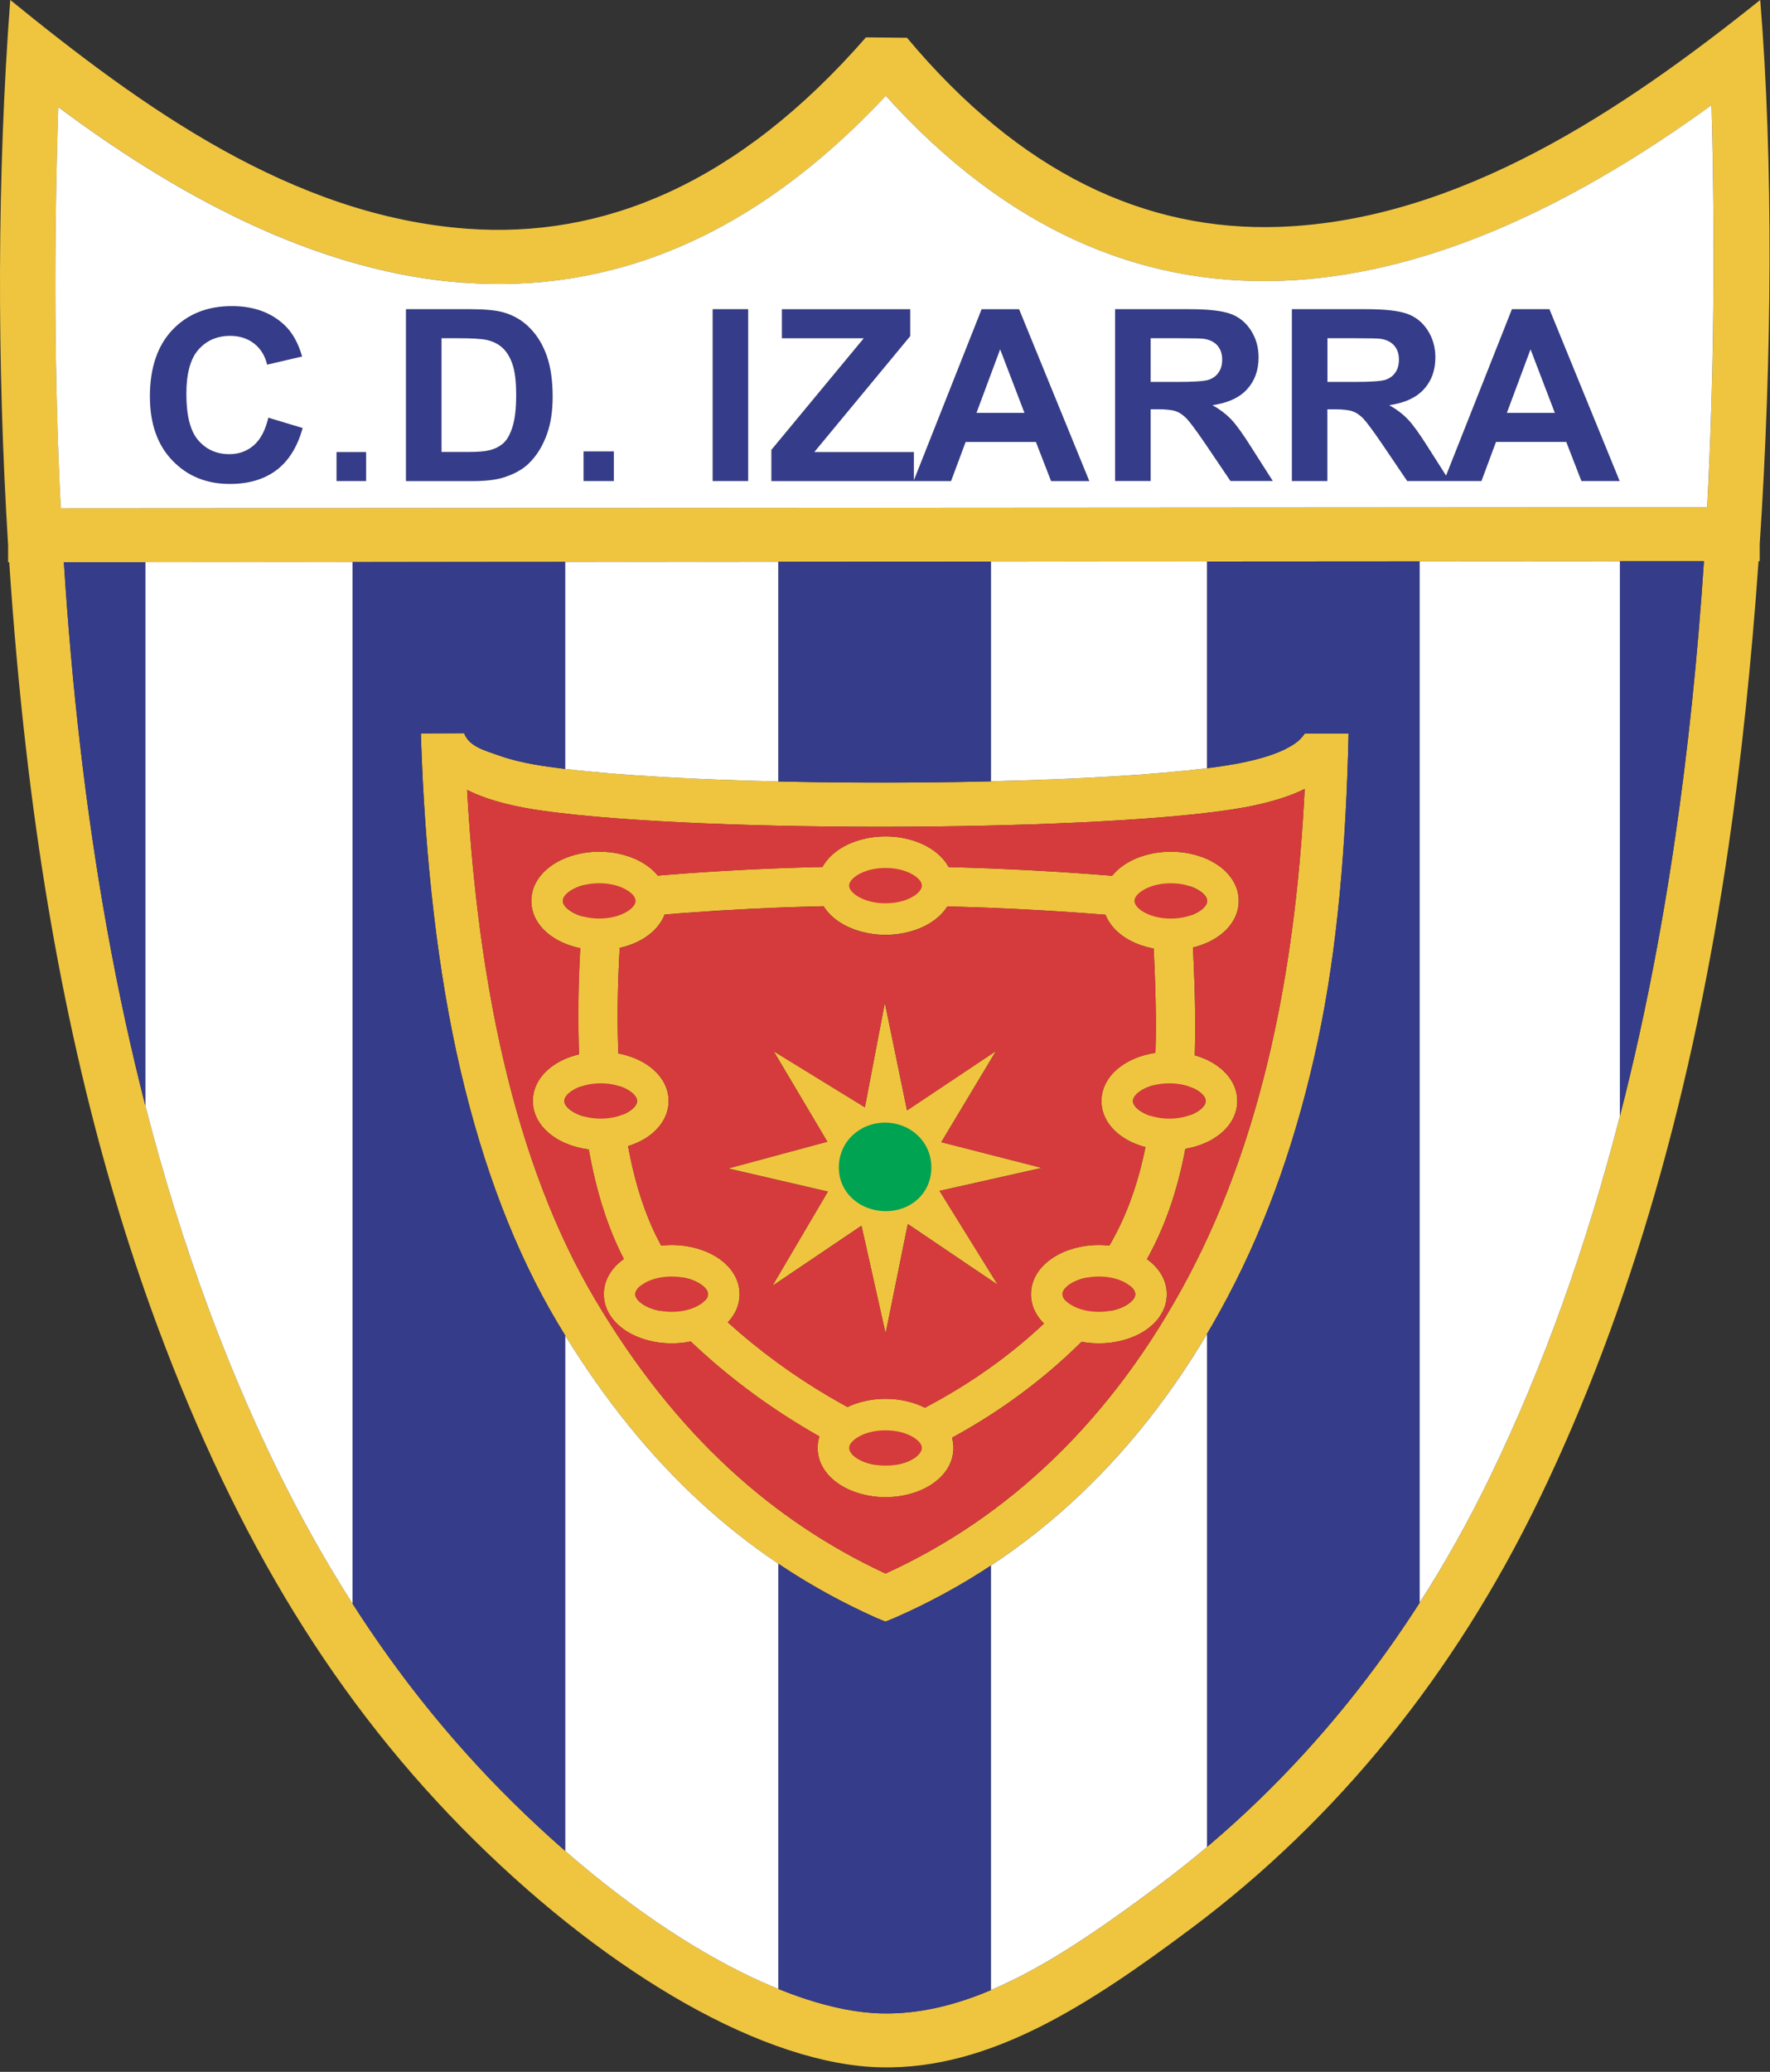 <?xml version="1.0" encoding="UTF-8"?>
<svg id="Layer_2" data-name="Layer 2" xmlns="http://www.w3.org/2000/svg" xmlns:xlink="http://www.w3.org/1999/xlink" viewBox="0 0 381.84 446.88">
  <rect x="0" y="0" width="381.84" height="446.88" fill="#333333" stroke="none"/>
  <defs>
    <style>
      .cls-1 {
        clip-path: url(#clippath);
      }

      .cls-2 {
        fill: none;
      }

      .cls-2, .cls-3, .cls-4, .cls-5, .cls-6, .cls-7, .cls-8 {
        stroke-width: 0px;
      }

      .cls-3, .cls-4, .cls-5, .cls-6, .cls-7 {
        fill-rule: evenodd;
      }

      .cls-3, .cls-8 {
        fill: #353c89;
      }

      .cls-4 {
        fill: #d53b3c;
      }

      .cls-5 {
        fill: #fff;
      }

      .cls-6 {
        fill: #efc53f;
      }

      .cls-7 {
        fill: #00a352;
      }
    </style>
    <clipPath id="clippath">
      <rect class="cls-2" width="381.84" height="446.88"/>
    </clipPath>
  </defs>
  <g id="Layer_1-2" data-name="Layer 1">
    <g>
      <path class="cls-3" d="m335.43,89.05l-5.25-13.72-5.11,13.72h10.36Zm14,14.7h-8.25l-3.27-8.44h-15.16l-3.14,8.44h-8.1l14.68-37.07h8.09l15.15,37.07Z"/>
      <path class="cls-3" d="m286.37,82.38h5.65c3.66,0,5.94-.16,6.86-.46.91-.3,1.63-.83,2.14-1.57.52-.74.77-1.67.77-2.79,0-1.25-.34-2.25-1.02-3.03-.68-.77-1.64-1.25-2.87-1.45-.63-.09-2.48-.13-5.57-.13h-5.96v9.43Zm-7.66,21.38v-37.07h16.08c4.04,0,6.98.34,8.81,1,1.84.66,3.3,1.85,4.4,3.55,1.1,1.71,1.66,3.65,1.66,5.84,0,2.79-.83,5.08-2.49,6.89-1.66,1.81-4.14,2.95-7.46,3.42,1.65.94,3,1.98,4.07,3.11,1.07,1.13,2.52,3.14,4.33,6.02l4.61,7.23h-9.13l-5.48-8.09c-1.96-2.87-3.31-4.68-4.04-5.43-.72-.74-1.49-1.26-2.3-1.54-.82-.28-2.1-.42-3.86-.42h-1.55v15.48h-7.66Z"/>
      <path class="cls-3" d="m248.23,82.38h5.65c3.66,0,5.94-.16,6.86-.46.91-.3,1.63-.83,2.14-1.57.52-.74.78-1.67.78-2.79,0-1.25-.34-2.25-1.02-3.03-.68-.77-1.64-1.25-2.87-1.45-.62-.09-2.48-.13-5.57-.13h-5.96v9.43Zm-7.66,21.38v-37.07h16.08c4.04,0,6.98.34,8.81,1,1.84.66,3.3,1.85,4.4,3.55,1.1,1.71,1.66,3.65,1.66,5.84,0,2.79-.83,5.08-2.49,6.89-1.66,1.81-4.14,2.95-7.45,3.42,1.64.94,3,1.98,4.07,3.11,1.07,1.13,2.52,3.14,4.33,6.02l4.61,7.23h-9.13l-5.47-8.09c-1.96-2.87-3.31-4.68-4.04-5.43-.72-.74-1.49-1.26-2.3-1.54-.82-.28-2.1-.42-3.86-.42h-1.55v15.48h-7.66Z"/>
      <path class="cls-3" d="m221.01,89.05l-5.25-13.72-5.11,13.72h10.36Zm14,14.7h-8.25l-3.27-8.44h-15.17l-3.14,8.44h-8.1l14.68-37.07h8.09l15.15,37.07Z"/>
      <path class="cls-3" d="m166.42,103.76v-6.73l19.93-24.07h-17.66v-6.26h27.68v5.8l-20.7,25.01h21.49v6.26h-30.73Z"/>
      <rect class="cls-8" x="153.75" y="66.69" width="7.66" height="37.07"/>
      <rect class="cls-8" x="125.9" y="97.35" width="6.53" height="6.4"/>
      <path class="cls-3" d="m95.25,72.95v24.54h5.68c2.12,0,3.65-.12,4.59-.36,1.24-.3,2.26-.82,3.07-1.54.82-.73,1.48-1.92,1.99-3.58.52-1.66.77-3.92.77-6.79s-.25-5.06-.77-6.59c-.51-1.53-1.23-2.73-2.16-3.59-.93-.86-2.09-1.44-3.52-1.74-1.06-.23-3.14-.35-6.24-.35h-3.41Zm-7.66-6.26h13.93c3.14,0,5.54.23,7.18.71,2.21.64,4.11,1.78,5.68,3.41,1.59,1.63,2.78,3.63,3.61,6.01.82,2.36,1.24,5.29,1.24,8.76,0,3.05-.39,5.68-1.17,7.89-.94,2.7-2.29,4.88-4.04,6.55-1.32,1.27-3.11,2.25-5.35,2.96-1.68.53-3.93.79-6.74.79h-14.34v-37.07Z"/>
      <rect class="cls-8" x="72.6" y="97.51" width="6.38" height="6.25"/>
      <path class="cls-3" d="m57.9,90.09l7.4,2.23c-1.13,4.08-3.03,7.11-5.67,9.1-2.64,1.97-5.98,2.96-10.04,2.96-5.03,0-9.15-1.68-12.39-5.05-3.23-3.36-4.85-7.97-4.85-13.81,0-6.17,1.63-10.97,4.88-14.39,3.25-3.41,7.53-5.12,12.82-5.12,4.63,0,8.39,1.35,11.28,4.03,1.72,1.59,3.01,3.87,3.87,6.84l-7.55,1.76c-.45-1.91-1.38-3.43-2.8-4.55-1.43-1.11-3.15-1.66-5.18-1.66-2.8,0-5.09.99-6.83,2.96-1.75,1.97-2.62,5.16-2.62,9.58,0,4.68.86,8.02,2.58,10,1.72,1.99,3.96,2.98,6.71,2.98,2.03,0,3.79-.63,5.25-1.9,1.46-1.27,2.52-3.25,3.15-5.97h0Z"/>
      <path class="cls-6" d="m190.89,216.27l-4.31,22.56-19.67-12.08,11.57,19.5-21.4,5.77,21.51,4.99-11.97,20.34,19.22-12.98,5.21,23.23,4.79-23.6,19.41,13.12-12.56-20.26,22.05-4.96-21.68-5.55,11.8-19.66-19.19,12.81-4.79-23.24Z"/>
      <path class="cls-7" d="m190.94,242.14c-5.51,0-9.98,4.15-9.98,9.66s4.61,9.43,10.12,9.43,9.84-3.92,9.84-9.43-4.47-9.66-9.99-9.66h0Z"/>
      <path class="cls-6" d="m129.27,190.51c-2.45,0-4.61.6-6.12,1.57-1.07.68-1.73,1.49-1.73,2.24s.66,1.56,1.73,2.24c1.51.97,3.67,1.57,6.12,1.57s4.61-.6,6.12-1.57c1.07-.68,1.73-1.48,1.73-2.24s-.66-1.56-1.73-2.24c-1.51-.96-3.67-1.57-6.12-1.57h0Zm-9.79-4.15c2.56-1.64,6.02-2.66,9.79-2.66s7.23,1.02,9.79,2.66c3,1.92,4.86,4.73,4.86,7.95s-1.86,6.03-4.86,7.96c-2.56,1.64-6.02,2.66-9.79,2.66s-7.23-1.02-9.79-2.66c-3.01-1.93-4.86-4.73-4.86-7.96s1.86-6.03,4.86-7.95h0Z"/>
      <path class="cls-6" d="m191.03,187.21c-2.45,0-4.61.6-6.12,1.57-1.07.68-1.73,1.48-1.73,2.24s.66,1.55,1.73,2.24c1.51.97,3.67,1.57,6.12,1.57s4.61-.6,6.12-1.57c1.07-.68,1.73-1.49,1.73-2.24s-.66-1.56-1.73-2.24c-1.51-.97-3.67-1.57-6.12-1.57h0Zm-9.79-4.15c2.56-1.64,6.03-2.66,9.79-2.66s7.23,1.02,9.79,2.66c3,1.93,4.86,4.73,4.86,7.96s-1.86,6.03-4.86,7.95c-2.56,1.64-6.03,2.66-9.79,2.66s-7.23-1.02-9.79-2.66c-3-1.92-4.86-4.73-4.86-7.95s1.86-6.03,4.86-7.96h0Z"/>
      <path class="cls-6" d="m252.58,190.51c-2.45,0-4.61.6-6.12,1.57-1.07.68-1.73,1.49-1.73,2.24s.66,1.56,1.73,2.24c1.51.97,3.67,1.57,6.12,1.57s4.61-.6,6.12-1.57c1.07-.68,1.73-1.48,1.73-2.24s-.66-1.56-1.73-2.24c-1.51-.96-3.67-1.57-6.12-1.57h0Zm-9.79-4.15c2.56-1.64,6.03-2.66,9.79-2.66s7.23,1.02,9.79,2.66c3,1.92,4.86,4.73,4.86,7.95s-1.86,6.03-4.86,7.96c-2.56,1.64-6.03,2.66-9.79,2.66s-7.23-1.02-9.79-2.66c-3-1.93-4.86-4.73-4.86-7.96s1.86-6.03,4.86-7.95h0Z"/>
      <path class="cls-6" d="m252.26,233.67c-2.45,0-4.61.6-6.12,1.57-1.07.68-1.73,1.49-1.73,2.24s.66,1.56,1.73,2.24c1.51.97,3.67,1.57,6.12,1.57s4.61-.6,6.12-1.57c1.07-.68,1.73-1.49,1.73-2.24s-.66-1.56-1.73-2.24c-1.51-.97-3.67-1.57-6.12-1.57h0Zm-9.79-4.15c2.56-1.64,6.02-2.66,9.79-2.66s7.23,1.02,9.79,2.66c3,1.93,4.86,4.73,4.86,7.95s-1.86,6.03-4.86,7.96c-2.56,1.64-6.02,2.66-9.79,2.66s-7.23-1.02-9.79-2.66c-3.01-1.93-4.86-4.73-4.86-7.96s1.86-6.03,4.86-7.95h0Z"/>
      <path class="cls-6" d="m129.59,233.67c-2.45,0-4.61.6-6.12,1.57-1.07.68-1.73,1.49-1.73,2.24s.66,1.56,1.73,2.24c1.51.97,3.67,1.57,6.12,1.57s4.61-.6,6.12-1.57c1.07-.68,1.73-1.49,1.73-2.24s-.66-1.56-1.73-2.24c-1.51-.97-3.67-1.57-6.12-1.57h0Zm-9.79-4.15c2.56-1.64,6.03-2.66,9.79-2.66s7.23,1.02,9.79,2.66c3,1.93,4.86,4.73,4.86,7.95s-1.86,6.03-4.86,7.96c-2.56,1.64-6.03,2.66-9.79,2.66s-7.23-1.02-9.79-2.66c-3-1.93-4.86-4.73-4.86-7.96s1.86-6.03,4.86-7.95h0Z"/>
      <path class="cls-6" d="m144.9,275.34c-2.45,0-4.61.6-6.12,1.57-1.07.68-1.73,1.49-1.73,2.24s.66,1.56,1.73,2.24c1.51.96,3.67,1.57,6.12,1.57s4.61-.6,6.12-1.57c1.07-.68,1.73-1.49,1.73-2.24s-.66-1.56-1.73-2.24c-1.51-.97-3.67-1.57-6.12-1.57h0Zm-9.79-4.15c2.56-1.64,6.03-2.66,9.79-2.66s7.23,1.02,9.79,2.66c3.01,1.93,4.86,4.73,4.86,7.96s-1.86,6.03-4.86,7.95c-2.56,1.64-6.02,2.66-9.79,2.66s-7.23-1.01-9.79-2.66c-3-1.93-4.86-4.73-4.86-7.95s1.86-6.03,4.86-7.96h0Z"/>
      <path class="cls-6" d="m237.06,275.34c-2.45,0-4.61.6-6.12,1.57-1.07.68-1.73,1.49-1.73,2.24s.66,1.56,1.73,2.24c1.51.96,3.67,1.57,6.12,1.57s4.61-.6,6.12-1.57c1.07-.68,1.73-1.49,1.73-2.24s-.66-1.56-1.73-2.24c-1.51-.97-3.67-1.57-6.12-1.57h0Zm-9.79-4.15c2.56-1.64,6.03-2.66,9.79-2.66s7.23,1.02,9.79,2.66c3,1.93,4.86,4.73,4.86,7.96s-1.86,6.03-4.86,7.95c-2.56,1.64-6.03,2.66-9.79,2.66s-7.23-1.01-9.79-2.66c-3-1.93-4.86-4.73-4.86-7.95s1.86-6.03,4.86-7.96h0Z"/>
      <path class="cls-6" d="m191.03,308.5c-2.45,0-4.61.6-6.12,1.57-1.07.68-1.73,1.49-1.73,2.24s.66,1.56,1.73,2.24c1.51.97,3.67,1.57,6.12,1.57s4.61-.6,6.12-1.57c1.07-.68,1.73-1.48,1.73-2.24s-.66-1.56-1.73-2.24c-1.51-.96-3.67-1.57-6.12-1.57h0Zm-9.79-4.14c2.56-1.64,6.03-2.66,9.79-2.66s7.23,1.02,9.79,2.66c3,1.92,4.86,4.73,4.86,7.95s-1.86,6.03-4.86,7.96c-2.56,1.64-6.03,2.66-9.79,2.66s-7.23-1.02-9.79-2.66c-3-1.92-4.86-4.73-4.86-7.96s1.86-6.03,4.86-7.95h0Z"/>
      <path class="cls-6" d="m129.74,190c19.97-2.09,40.08-3.15,60.58-3.15,20.48,0,41.29,1.08,62.67,3.24l3.62.37.2,3.64.12,2.19c1.61,29.46,3.39,62.04-16.64,85.59-6.62,7.8-13.99,14.46-21.97,20.14-7.95,5.66-16.54,10.34-25.65,14.19l-1.71.73-1.68-.76c-9.98-4.52-18.79-9.72-26.64-15.46-7.82-5.71-14.71-12-20.87-18.72h-.01c-7.79-8.57-12.66-20.85-15.09-36.07-2.37-14.8-2.46-32.4-.73-52.07l.3-3.49,3.5-.37Zm60.58,5.32c-18.94,0-37.61.93-56.2,2.76-1.37,17.65-1.18,33.36.92,46.52,2.18,13.59,6.37,24.4,13,31.69h0c5.75,6.28,12.22,12.18,19.63,17.59,6.94,5.07,14.7,9.7,23.44,13.79,7.89-3.46,15.35-7.61,22.31-12.55,7.41-5.27,14.25-11.46,20.41-18.71,17.53-20.62,16.21-50.74,14.72-78.22-19.88-1.91-39.22-2.85-58.22-2.85h0Z"/>
      <path class="cls-4" d="m129.27,198.12c2.45,0,4.61-.6,6.12-1.57,1.07-.68,1.73-1.48,1.73-2.24s-.66-1.56-1.73-2.24c-1.51-.96-3.67-1.57-6.12-1.57s-4.61.6-6.12,1.57c-1.07.68-1.73,1.49-1.73,2.24s.66,1.56,1.73,2.24c1.51.97,3.67,1.57,6.12,1.57h0Z"/>
      <path class="cls-4" d="m135.71,235.23c-1.51-.97-3.67-1.57-6.12-1.57s-4.61.6-6.12,1.57c-1.07.68-1.73,1.49-1.73,2.24s.66,1.56,1.73,2.24c1.51.97,3.67,1.57,6.12,1.57s4.61-.6,6.12-1.57c1.07-.68,1.73-1.49,1.73-2.24s-.66-1.56-1.73-2.24h0Z"/>
      <path class="cls-4" d="m184.91,193.26c1.51.97,3.67,1.57,6.12,1.57s4.61-.6,6.12-1.57c1.07-.68,1.73-1.49,1.73-2.24s-.66-1.56-1.73-2.24c-1.51-.97-3.67-1.57-6.12-1.57s-4.61.6-6.12,1.57c-1.07.68-1.73,1.48-1.73,2.24s.66,1.55,1.73,2.24h0Z"/>
      <path class="cls-4" d="m244.73,194.32c0,.76.66,1.56,1.73,2.24,1.51.97,3.67,1.57,6.12,1.57s4.61-.6,6.12-1.57c1.07-.68,1.73-1.48,1.73-2.24s-.66-1.56-1.73-2.24c-1.51-.96-3.67-1.57-6.12-1.57s-4.61.6-6.12,1.57c-1.07.68-1.73,1.49-1.73,2.24h0Z"/>
      <path class="cls-4" d="m258.38,235.23c-1.51-.97-3.67-1.57-6.12-1.57s-4.61.6-6.12,1.57c-1.07.68-1.73,1.49-1.73,2.24s.66,1.56,1.73,2.24c1.51.97,3.67,1.57,6.12,1.57s4.61-.6,6.12-1.57c1.07-.68,1.73-1.49,1.73-2.24s-.66-1.56-1.73-2.24h0Z"/>
      <path class="cls-4" d="m243.18,276.9c-1.51-.97-3.67-1.57-6.12-1.57s-4.61.6-6.12,1.57c-1.07.68-1.73,1.49-1.73,2.24s.66,1.56,1.73,2.24c1.51.96,3.67,1.57,6.12,1.57s4.61-.6,6.12-1.57c1.07-.68,1.73-1.49,1.73-2.24s-.66-1.56-1.73-2.24h0Z"/>
      <path class="cls-4" d="m197.15,310.07c-1.51-.96-3.67-1.57-6.12-1.57s-4.61.6-6.12,1.57c-1.07.68-1.73,1.49-1.73,2.24s.66,1.56,1.73,2.24c1.51.97,3.67,1.57,6.12,1.57s4.61-.6,6.12-1.57c1.07-.68,1.73-1.48,1.73-2.24s-.66-1.56-1.73-2.24h0Z"/>
      <path class="cls-4" d="m144.9,282.95c2.45,0,4.61-.6,6.12-1.57,1.07-.68,1.73-1.49,1.73-2.24s-.66-1.56-1.73-2.24c-1.51-.97-3.67-1.57-6.12-1.57s-4.61.6-6.12,1.57c-1.07.68-1.73,1.49-1.73,2.24s.66,1.56,1.73,2.24c1.51.96,3.67,1.57,6.12,1.57h0Z"/>
      <path class="cls-6" d="m100.12,158.15c1.12,2.87,4.2,3.65,7.96,4.96,4.44,1.54,9.68,2.24,13.59,2.71,19.07,2.29,50.05,3.22,79.22,2.92,28.92-.3,56.02-1.82,67.86-4.41,3.94-.86,7.13-1.9,9.49-3.27,1.49-.84,2.39-1.6,3.23-2.84h9.46c-.54,23.58-2.32,46.03-6.61,66.16-4.32,20.29-10.71,38.81-19.51,55.43-8.7,16.46-19.12,30.35-30.96,41.76-12.23,11.78-25.98,20.9-40.93,27.42l-1.9.77-1.95-.79c-14.02-6.27-26.69-14.55-38.14-25.12-11.43-10.54-21.63-23.34-30.74-38.68-8.93-15.04-15.94-33.16-20.9-54.54-4.82-20.74-7.65-45.3-8.5-72.44l9.32-.04Zm4.82,13.97c-1.44-.5-2.84-1.07-4.17-1.74,1.21,21.64,3.84,40.98,7.82,58.13,4.73,20.38,11.38,37.59,19.82,51.81,8.62,14.53,18.24,26.61,28.98,36.52,10.17,9.39,21.35,16.83,33.64,22.56,13.18-6,25.33-14.22,36.21-24.7,11.11-10.71,20.91-23.8,29.13-39.34,8.37-15.81,14.46-33.51,18.61-52.96,3.46-16.25,5.56-33.69,6.48-52.23-3,1.49-6.57,2.6-10.68,3.51-12.38,2.71-40.22,4.28-69.81,4.59-29.64.31-61.08-.63-80.41-2.95-4.34-.52-10.17-1.3-15.61-3.19h0Z"/>
      <path class="cls-4" d="m120.55,175.31c-4.34-.52-10.17-1.3-15.61-3.19-1.44-.5-2.84-1.07-4.17-1.74,1.21,21.64,3.84,40.98,7.82,58.13,4.73,20.38,11.38,37.59,19.82,51.81,8.62,14.53,18.24,26.61,28.98,36.52,10.17,9.39,21.35,16.83,33.64,22.56,13.18-6,25.33-14.22,36.21-24.7,11.11-10.71,20.91-23.8,29.13-39.34,8.37-15.81,14.46-33.51,18.61-52.96,3.46-16.25,5.56-33.69,6.48-52.23-3,1.49-6.57,2.6-10.68,3.51-12.38,2.71-40.22,4.28-69.81,4.59-29.64.31-61.08-.63-80.41-2.95h0Zm4.62,29.2c-2.15-.44-4.09-1.22-5.69-2.24-3.01-1.93-4.86-4.73-4.86-7.96s1.86-6.03,4.86-7.95c2.56-1.64,6.02-2.66,9.79-2.66s7.23,1.02,9.79,2.66c1.12.72,2.08,1.56,2.85,2.5,11.76-.98,23.58-1.6,35.52-1.86.84-1.53,2.15-2.86,3.82-3.93,2.56-1.64,6.03-2.66,9.79-2.66s7.23,1.02,9.79,2.66c1.68,1.07,3,2.42,3.84,3.96,11.62.28,23.35.9,35.25,1.87.77-.96,1.74-1.81,2.88-2.54,2.56-1.64,6.03-2.66,9.79-2.66s7.23,1.02,9.79,2.66c3,1.92,4.86,4.73,4.86,7.95s-1.86,6.03-4.86,7.96c-1.43.91-3.13,1.63-5.01,2.09.37,7.69.63,15.51.39,23.25,1.6.46,3.05,1.11,4.3,1.9,3,1.93,4.86,4.73,4.86,7.95s-1.86,6.03-4.86,7.96c-1.75,1.12-3.93,1.95-6.33,2.36-1.56,8.35-4.15,16.38-8.28,23.79,2.66,1.91,4.28,4.55,4.28,7.56,0,3.23-1.86,6.03-4.86,7.95-2.56,1.64-6.03,2.66-9.79,2.66-1.29,0-2.54-.12-3.74-.34-4.7,4.66-9.72,8.85-15,12.61-4.15,2.95-8.47,5.64-12.95,8.07.2.71.31,1.45.31,2.21,0,3.23-1.86,6.03-4.86,7.96-2.56,1.64-6.03,2.66-9.79,2.66s-7.23-1.02-9.79-2.66c-3-1.92-4.86-4.73-4.86-7.96,0-.86.13-1.69.39-2.48-5.03-2.85-9.73-5.89-14.12-9.1-4.9-3.58-9.43-7.38-13.65-11.38-1.3.27-2.68.41-4.09.41-3.76,0-7.23-1.01-9.79-2.66-3-1.93-4.86-4.73-4.86-7.95,0-3.03,1.64-5.69,4.32-7.59-3.48-6.68-5.97-14.62-7.57-23.62-2.75-.35-5.24-1.24-7.2-2.5-3-1.93-4.86-4.73-4.86-7.96s1.86-6.03,4.86-7.95c1.45-.93,3.19-1.66,5.11-2.12-.28-7.19-.18-14.84.26-22.89h0Z"/>
      <g class="cls-1">
        <path class="cls-4" d="m133.69,204.45c-.46,8.05-.57,15.66-.29,22.77,2.26.43,4.32,1.23,5.98,2.3,3,1.93,4.86,4.73,4.86,7.95s-1.86,6.03-4.86,7.96c-1.14.73-2.45,1.33-3.89,1.78,1.53,8.33,3.89,15.54,7.15,21.45.73-.08,1.49-.12,2.26-.12,3.76,0,7.23,1.02,9.79,2.66,3.01,1.93,4.86,4.73,4.86,7.96,0,2.29-.93,4.36-2.55,6.06,3.33,3.01,6.88,5.9,10.66,8.67,4.67,3.41,9.7,6.62,15.16,9.6,2.33-1.12,5.18-1.78,8.22-1.78s6.12.72,8.5,1.92c4.82-2.53,9.45-5.35,13.88-8.5,4.12-2.93,8.06-6.14,11.8-9.65-1.77-1.75-2.8-3.91-2.8-6.32,0-3.23,1.86-6.03,4.86-7.96,2.56-1.64,6.03-2.66,9.79-2.66.76,0,1.52.04,2.25.12,3.82-6.51,6.27-13.68,7.79-21.23-1.73-.46-3.3-1.14-4.62-1.99-3.01-1.93-4.86-4.73-4.86-7.96s1.86-6.03,4.86-7.95c1.86-1.2,4.2-2.05,6.78-2.44.23-7.46-.02-15.03-.38-22.49-2.3-.43-4.4-1.24-6.09-2.32-2.04-1.3-3.54-3.01-4.31-4.98-11.53-.93-22.89-1.52-34.11-1.79-.84,1.34-2.06,2.51-3.55,3.48-2.56,1.64-6.03,2.66-9.79,2.66s-7.23-1.02-9.79-2.66c-1.51-.97-2.73-2.16-3.57-3.51-11.5.25-22.91.85-34.29,1.78-.76,1.99-2.27,3.71-4.32,5.03-1.52.97-3.35,1.72-5.37,2.18h0Zm52.89,34.38l4.31-22.56,4.79,23.24,19.19-12.81-11.8,19.66,21.68,5.55-22.05,4.96,12.56,20.26-19.41-13.12-4.79,23.6-5.21-23.23-19.22,12.98,11.97-20.34-21.51-4.99,21.4-5.77-11.57-19.5,19.67,12.08Z"/>
        <path class="cls-6" d="m100.74,49.33c29.27,2.16,58.32-9.47,86.07-41.27l8.86.09c24.4,29.16,51.4,41.81,80.37,40.78,38.87-1.39,74.33-25.43,103.69-48.94,2.85,34.91,2.55,77.17-.11,117.4v3.65h-.25c-1.52,21.65-3.71,42.62-6.46,61.45-7.67,52.39-20.89,99.59-40.87,140.9-9.16,18.94-20.06,36.15-32.52,51.53-12.59,15.54-26.77,29.2-42.36,40.88-11.22,8.4-21.98,15.92-32.83,21.36-11.25,5.64-22.52,9-34.33,8.74-12.27-.27-26.85-5.14-42.16-13.79-14.86-8.4-30.53-20.39-45.5-35.18-14.86-14.68-27.69-30.91-38.92-49.18-11.17-18.17-20.79-38.45-29.31-61.31-13.84-37.19-23.18-78.76-28.47-124.69-1.52-13.16-2.74-26.71-3.65-40.48h-.24v-3.66C-.68,78.36-.63,37.6,2.21-.01c28.44,23.13,60.72,46.55,98.53,49.34h0ZM13.12,109.63l355.17-.23c1.47-27.74,1.74-56.67.95-86.72-32.29,23.43-63.39,36.84-92.78,37.88-30.9,1.1-59.56-11.32-85.35-39.89-29.16,31.19-59.94,42.61-91.19,40.3-29.29-2.16-58.67-16.49-87.33-37.88-.98,30.23-.84,59.08.53,86.53h0Zm354.47,11.42l-353.81.23c.85,13.39,2,26.45,3.47,39.16,5.2,45.06,14.31,85.73,27.79,121.95,8.2,22.03,17.51,41.62,28.34,59.25,10.78,17.54,23.02,33.04,37.14,46.99,14.29,14.11,29.1,25.48,43.04,33.35,13.66,7.72,26.35,12.06,36.67,12.29,9.73.21,19.25-2.68,28.9-7.51,10.05-5.04,20.29-12.21,31.05-20.27,14.81-11.09,28.3-24.09,40.31-38.91,11.87-14.66,22.28-31.1,31.05-49.24,19.44-40.18,32.32-86.25,39.82-137.52,2.81-19.21,4.87-39.14,6.23-59.76h0Z"/>
      </g>
      <path class="cls-5" d="m99.91,60.98c-29.29-2.16-58.67-16.49-87.33-37.88-.98,30.23-.84,59.08.53,86.53l355.17-.23c1.47-27.74,1.74-56.67.95-86.72-32.29,23.43-63.39,36.84-92.78,37.88-30.9,1.1-59.56-11.32-85.35-39.89-29.16,31.19-59.94,42.61-91.19,40.3h0Zm-62.7,10.16c3.25-3.41,7.53-5.12,12.82-5.12,4.63,0,8.39,1.35,11.28,4.03,1.72,1.59,3.01,3.87,3.87,6.84l-7.55,1.76c-.45-1.91-1.38-3.43-2.8-4.55-1.43-1.11-3.15-1.66-5.18-1.66-2.8,0-5.09.99-6.83,2.96-1.75,1.97-2.62,5.16-2.62,9.58,0,4.68.86,8.02,2.58,10,1.72,1.99,3.96,2.98,6.71,2.98,2.03,0,3.79-.63,5.25-1.9,1.46-1.27,2.52-3.25,3.15-5.97l7.4,2.23c-1.13,4.08-3.03,7.11-5.67,9.1-2.64,1.97-5.98,2.96-10.04,2.96-5.03,0-9.15-1.68-12.39-5.05-3.23-3.36-4.85-7.97-4.85-13.81,0-6.17,1.63-10.97,4.88-14.39h0Zm35.39,32.62v-6.25h6.38v6.25h-6.38Zm14.98,0v-37.07h13.93c3.14,0,5.54.23,7.18.71,2.21.64,4.11,1.78,5.68,3.41,1.59,1.63,2.78,3.63,3.61,6.01.82,2.36,1.24,5.29,1.24,8.76,0,3.05-.39,5.68-1.17,7.89-.94,2.7-2.29,4.88-4.04,6.55-1.32,1.27-3.11,2.25-5.35,2.96-1.68.53-3.93.79-6.74.79h-14.34Zm38.31,0v-6.4h6.53v6.4h-6.53Zm27.85,0v-37.07h7.66v37.07h-7.66Zm12.67,0v-6.73l19.93-24.07h-17.66v-6.26h27.68v5.8l-20.7,25.01h21.49v6.09l14.61-36.9h8.09l15.15,37.07h-8.25l-3.27-8.44h-15.17l-3.14,8.44h-38.77Zm74.15,0v-37.07h16.08c4.04,0,6.98.34,8.81,1,1.84.66,3.3,1.85,4.4,3.55,1.1,1.71,1.66,3.65,1.66,5.84,0,2.79-.83,5.08-2.49,6.89-1.66,1.81-4.14,2.95-7.45,3.42,1.64.94,3,1.98,4.07,3.11,1.07,1.13,2.52,3.14,4.33,6.02l4.61,7.23h-9.13l-5.47-8.09c-1.96-2.87-3.31-4.68-4.04-5.43-.72-.74-1.49-1.26-2.3-1.54-.82-.28-2.1-.42-3.86-.42h-1.55v15.48h-7.66Zm38.14,0v-37.07h16.08c4.04,0,6.98.34,8.81,1,1.84.66,3.3,1.85,4.4,3.55,1.1,1.71,1.66,3.65,1.66,5.84,0,2.79-.83,5.08-2.49,6.89-1.66,1.81-4.14,2.95-7.46,3.42,1.65.94,3,1.98,4.07,3.11,1.07,1.13,2.52,3.14,4.33,6.02l3.86,6.06,14.21-35.89h8.09l15.15,37.07h-8.25l-3.27-8.44h-15.16l-3.14,8.44h-16.01l-5.48-8.09c-1.96-2.87-3.31-4.68-4.04-5.43-.72-.74-1.49-1.26-2.3-1.54-.82-.28-2.1-.42-3.86-.42h-1.55v15.48h-7.66Z"/>
      <path class="cls-5" d="m95.25,72.95v24.54h5.68c2.12,0,3.65-.12,4.59-.36,1.24-.3,2.26-.82,3.07-1.54.82-.73,1.48-1.92,1.99-3.58.52-1.66.77-3.92.77-6.79s-.25-5.06-.77-6.59c-.51-1.53-1.23-2.73-2.16-3.59-.93-.86-2.09-1.44-3.52-1.74-1.06-.23-3.14-.35-6.24-.35h-3.41Z"/>
      <path class="cls-5" d="m215.76,75.34l-5.11,13.72h10.36l-5.25-13.72Z"/>
      <path class="cls-5" d="m248.23,72.95v9.43h5.65c3.66,0,5.94-.16,6.86-.46.91-.3,1.63-.83,2.14-1.57.52-.74.78-1.67.78-2.79,0-1.25-.34-2.25-1.02-3.03-.68-.77-1.64-1.25-2.87-1.45-.62-.09-2.48-.13-5.57-.13h-5.96Z"/>
      <path class="cls-5" d="m286.37,72.95v9.43h5.65c3.66,0,5.94-.16,6.86-.46.91-.3,1.63-.83,2.14-1.57.52-.74.77-1.67.77-2.79,0-1.25-.34-2.25-1.02-3.03-.68-.77-1.64-1.25-2.87-1.45-.63-.09-2.48-.13-5.57-.13h-5.96Z"/>
      <path class="cls-5" d="m330.18,75.34l-5.11,13.72h10.36l-5.25-13.72Z"/>
      <path class="cls-3" d="m31.38,238.56v-117.3H13.78c.85,13.4,2,26.46,3.47,39.17,3.19,27.71,7.87,53.76,14.13,78.13h0Z"/>
      <path class="cls-3" d="m76.05,121.23v224.65c10.12,15.8,21.5,29.93,34.47,42.74,3.78,3.73,7.6,7.28,11.43,10.61v-111.16c-.59-.96-1.18-1.93-1.76-2.91-8.93-15.04-15.94-33.16-20.9-54.54-4.82-20.74-7.65-45.3-8.5-72.44l9.32-.04c1.12,2.87,4.2,3.65,7.96,4.96,4.44,1.54,9.68,2.24,13.59,2.71.09.01.18.02.28.03v-44.65l-45.9.03Z"/>
      <path class="cls-3" d="m167.89,121.18v47.38c10.76.24,22.01.3,33,.19,4.36-.05,8.67-.12,12.9-.22v-47.37l-45.9.03Z"/>
      <path class="cls-3" d="m189.07,348.97c-7.43-3.32-14.48-7.21-21.18-11.7v91.71c8.17,3.32,15.74,5.14,22.34,5.29,7.93.17,15.72-1.71,23.56-5.04v-91.56c-6.65,4.39-13.62,8.16-20.87,11.32l-1.9.77-1.95-.79Z"/>
      <path class="cls-3" d="m260.37,287.74v110.63c10.86-9.17,20.92-19.45,30.11-30.8,5.59-6.91,10.86-14.21,15.79-21.9V121.09l-45.9.03v44.58c3.29-.41,6.12-.87,8.38-1.37,3.94-.86,7.13-1.9,9.49-3.27,1.49-.84,2.39-1.6,3.23-2.84h9.46c-.54,23.58-2.32,46.03-6.61,66.16-4.32,20.29-10.71,38.81-19.51,55.43-1.43,2.71-2.92,5.35-4.45,7.93h0Z"/>
      <path class="cls-3" d="m349.45,121.06v119.7c4.91-19.09,8.86-39.09,11.91-59.95,2.81-19.21,4.87-39.14,6.23-59.76h-18.14Z"/>
      <path class="cls-5" d="m76.05,345.88V121.23l-44.67.03v117.3c3.92,15.26,8.47,29.87,13.66,43.82,8.2,22.03,17.51,41.62,28.34,59.25.88,1.43,1.77,2.85,2.67,4.25h0Z"/>
      <path class="cls-5" d="m121.95,288.08v111.16c10.64,9.27,21.36,16.95,31.61,22.74,4.93,2.79,9.73,5.13,14.34,7v-91.71c-5.94-3.98-11.59-8.45-16.97-13.41-10.7-9.87-20.32-21.71-28.98-35.77h0Z"/>
      <path class="cls-5" d="m213.79,337.66v91.56c1.77-.75,3.55-1.58,5.34-2.47,10.05-5.04,20.29-12.21,31.05-20.27,3.47-2.6,6.87-5.3,10.2-8.11v-110.63c-7.73,13.04-16.63,24.3-26.52,33.83-6.3,6.07-13,11.43-20.06,16.09h0Z"/>
      <path class="cls-5" d="m306.27,121.09v224.58c5.53-8.63,10.63-17.75,15.27-27.34,11.53-23.83,20.75-49.74,27.91-77.57v-119.7l-43.18.03Z"/>
      <path class="cls-5" d="m213.79,168.51c18.47-.43,35.27-1.39,46.58-2.82v-44.58l-46.58.03v47.37Z"/>
      <path class="cls-5" d="m167.89,168.55v-47.38l-45.95.03v44.65c11.87,1.41,28.27,2.3,45.95,2.7h0Z"/>
    </g>
  </g>
</svg>